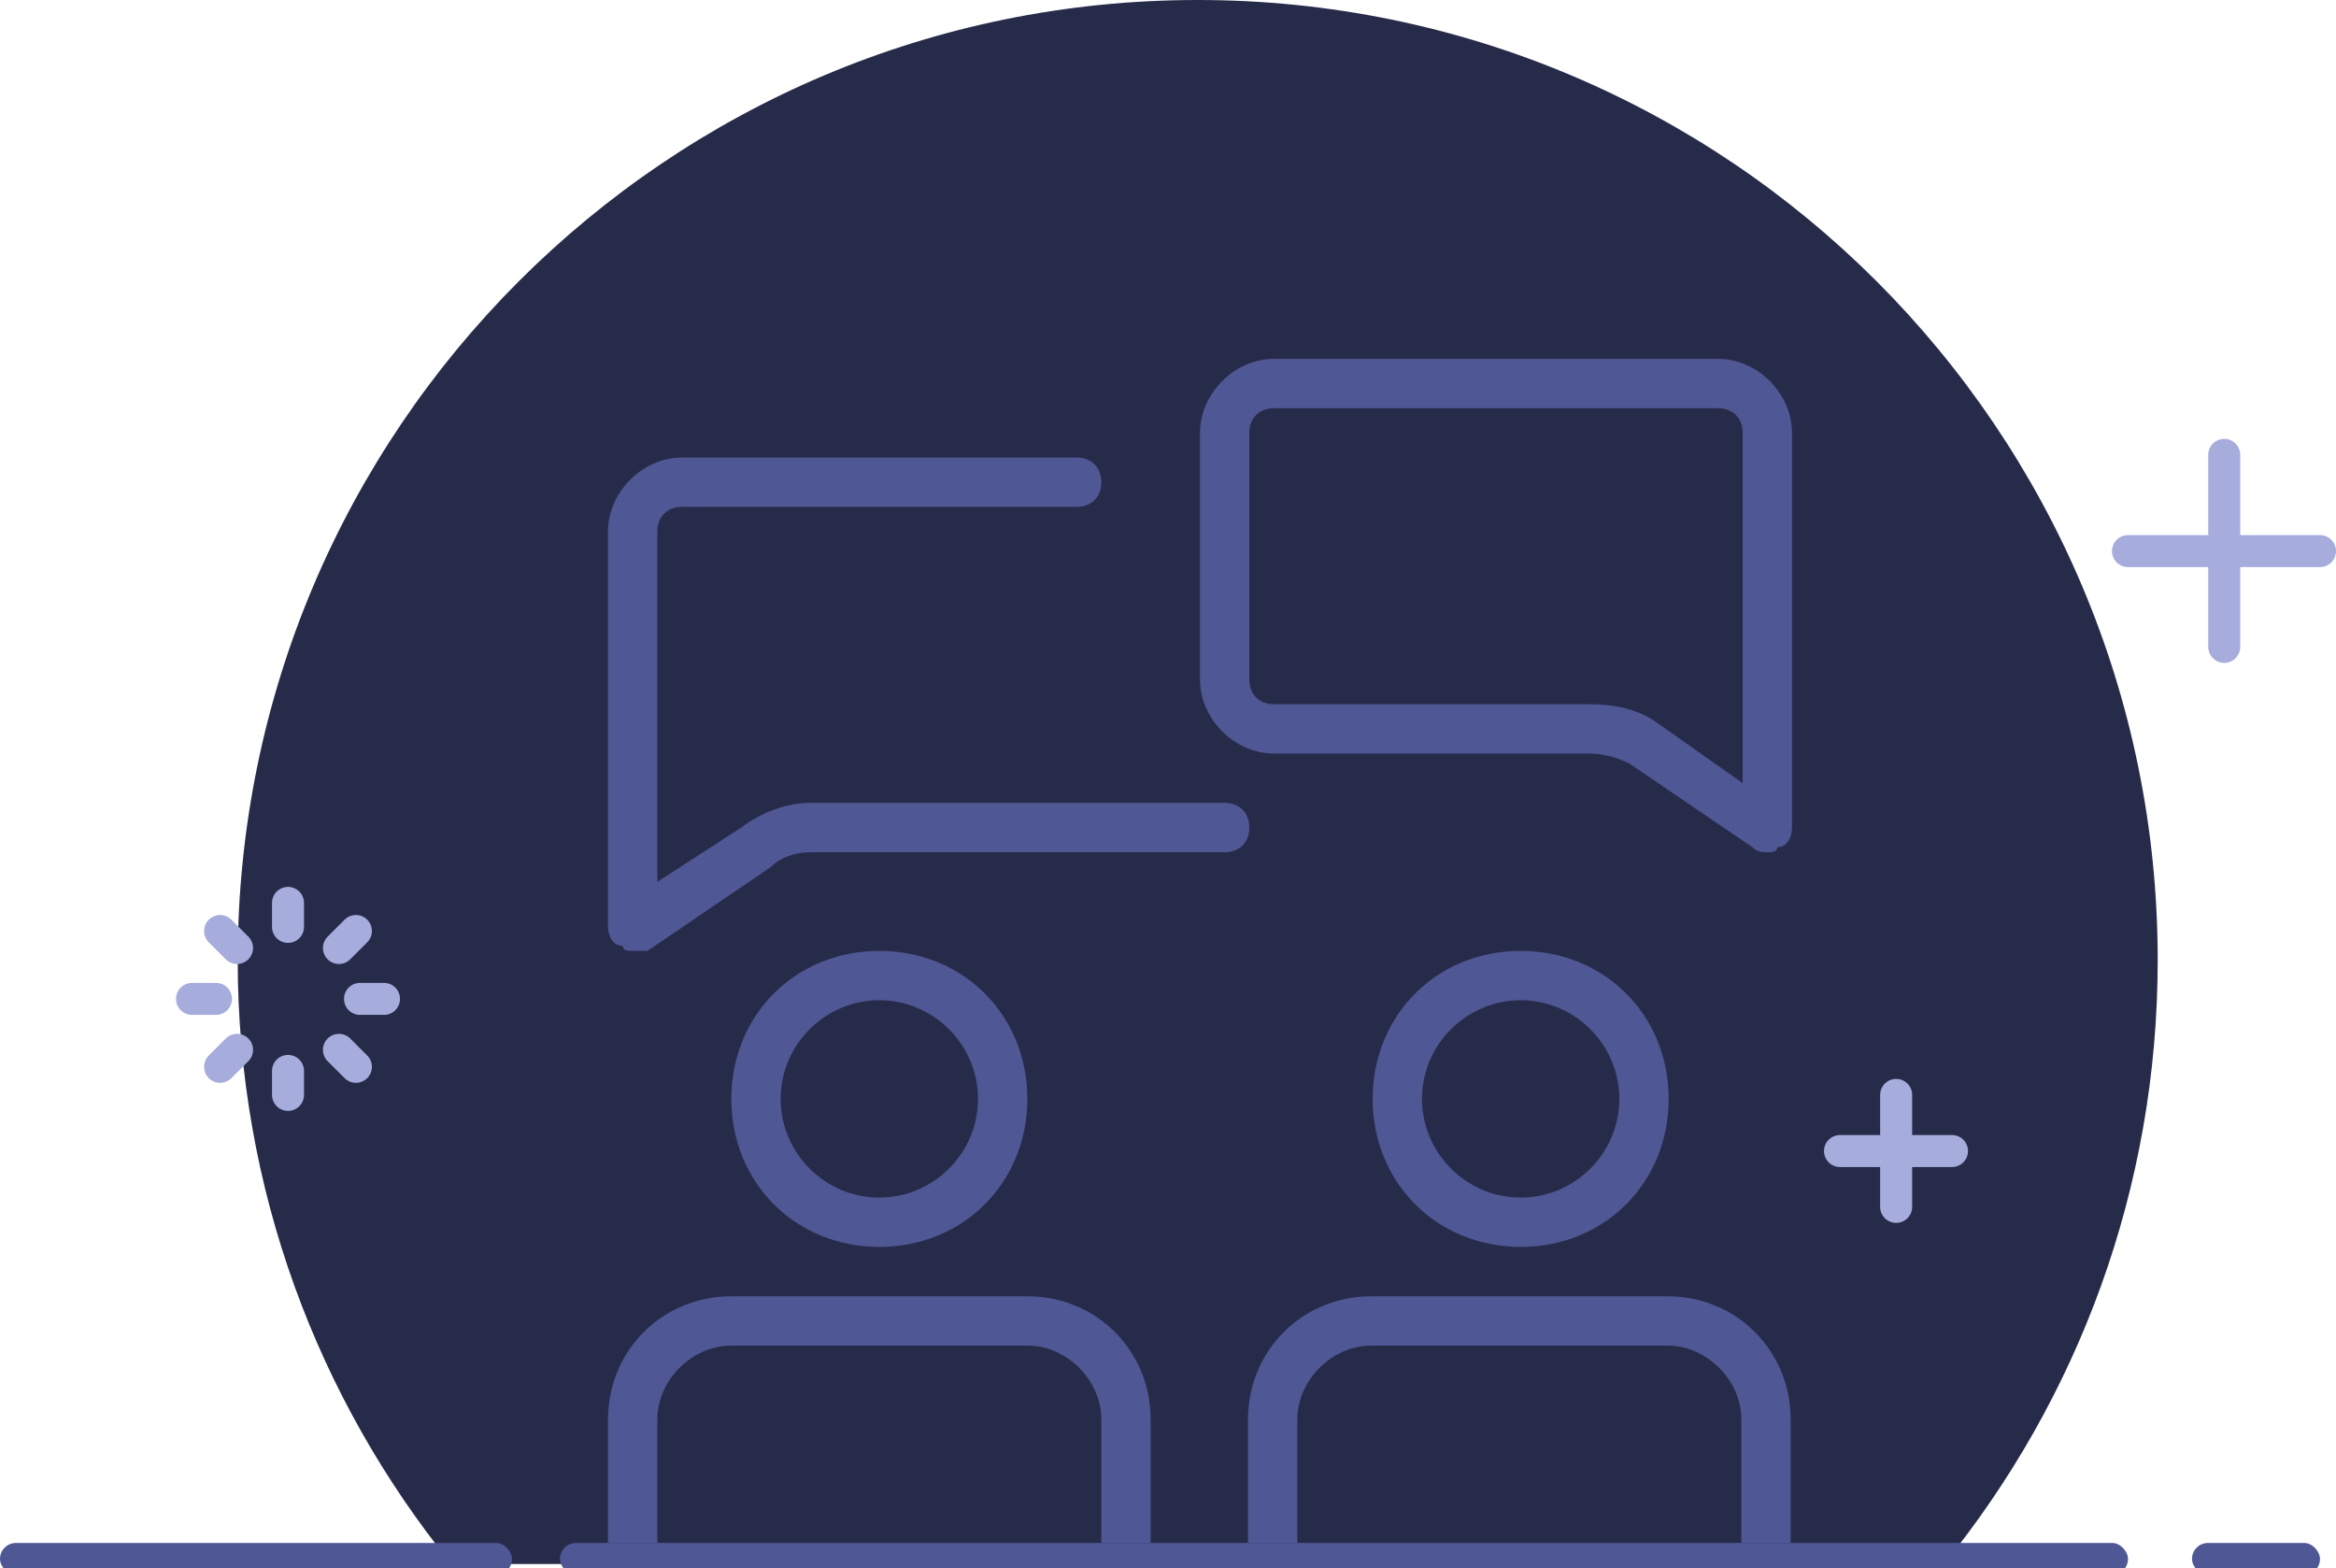 <svg width="146" height="98" viewBox="0 0 146 98" fill="none" xmlns="http://www.w3.org/2000/svg">
<g clip-path="url(#clip0)">
<path d="M74.857 0C41.72 0 14.857 26.863 14.857 60C14.857 74.302 19.861 87.436 28.214 97.745H121.5C129.853 87.436 134.857 74.302 134.857 60C134.857 26.863 107.994 0 74.857 0Z" fill="#272B4A"/>
<rect x="35" y="96.429" width="98" height="2" rx="1" fill="#4F5794"/>
<rect y="96.429" width="32" height="2" rx="1" fill="#4F5794"/>
<rect x="137" y="96.429" width="8" height="2" rx="1" fill="#4F5794"/>
<path d="M18 57.928V56.428" stroke="#A6ACDC" stroke-width="2" stroke-linecap="round" stroke-linejoin="round"/>
<path d="M21.183 59.246L22.244 58.185" stroke="#A6ACDC" stroke-width="2" stroke-linecap="round" stroke-linejoin="round"/>
<path d="M22.5 62.428H24" stroke="#A6ACDC" stroke-width="2" stroke-linecap="round" stroke-linejoin="round"/>
<path d="M21.183 65.612L22.244 66.672" stroke="#A6ACDC" stroke-width="2" stroke-linecap="round" stroke-linejoin="round"/>
<path d="M18 66.928V68.428" stroke="#A6ACDC" stroke-width="2" stroke-linecap="round" stroke-linejoin="round"/>
<path d="M14.817 65.612L13.756 66.672" stroke="#A6ACDC" stroke-width="2" stroke-linecap="round" stroke-linejoin="round"/>
<path d="M13.5 62.428H12" stroke="#A6ACDC" stroke-width="2" stroke-linecap="round" stroke-linejoin="round"/>
<path d="M14.817 59.246L13.756 58.185" stroke="#A6ACDC" stroke-width="2" stroke-linecap="round" stroke-linejoin="round"/>
<path d="M139.015 40.428V28.428" stroke="#A6ACDC" stroke-width="2" stroke-linecap="round" stroke-linejoin="round"/>
<path d="M133 34.442H145" stroke="#A6ACDC" stroke-width="2" stroke-linecap="round" stroke-linejoin="round"/>
<path d="M118.509 75.428V68.428" stroke="#A6ACDC" stroke-width="2" stroke-linecap="round" stroke-linejoin="round"/>
<path d="M115 71.936H122" stroke="#A6ACDC" stroke-width="2" stroke-linecap="round" stroke-linejoin="round"/>
<g clip-path="url(#clip1)">
<path d="M110.458 53.262C110.15 53.262 109.842 53.262 109.533 52.953L101.825 47.712C101.208 47.404 100.283 47.095 99.358 47.095H79.625C77.158 47.095 75 44.937 75 42.47V27.053C75 24.587 77.158 22.428 79.625 22.428H107.375C109.842 22.428 112 24.587 112 27.053V51.72C112 52.337 111.692 52.953 111.075 52.953C111.075 53.262 110.767 53.262 110.458 53.262V53.262ZM79.625 25.512C78.7 25.512 78.083 26.128 78.083 27.053V42.47C78.083 43.395 78.7 44.012 79.625 44.012H99.358C100.9 44.012 102.442 44.32 103.675 45.245L108.917 48.945V27.053C108.917 26.128 108.3 25.512 107.375 25.512H79.625Z" fill="#4F5794"/>
<path d="M39.542 59.428C39.233 59.428 38.925 59.428 38.925 59.12C38.308 59.12 38 58.504 38 57.887V33.22C38 30.753 40.158 28.595 42.625 28.595H67.292C68.217 28.595 68.833 29.212 68.833 30.137C68.833 31.062 68.217 31.678 67.292 31.678H42.625C41.7 31.678 41.083 32.295 41.083 33.22V55.112L46.325 51.72C47.558 50.795 49.1 50.178 50.642 50.178H76.542C77.467 50.178 78.083 50.795 78.083 51.72C78.083 52.645 77.467 53.262 76.542 53.262H50.642C49.717 53.262 48.792 53.57 48.175 54.187L40.467 59.428C40.158 59.428 39.85 59.428 39.542 59.428V59.428Z" fill="#4F5794"/>
<path d="M54.958 77.928C49.716 77.928 45.708 73.92 45.708 68.678C45.708 63.437 49.716 59.428 54.958 59.428C60.2 59.428 64.208 63.437 64.208 68.678C64.208 73.92 60.2 77.928 54.958 77.928ZM54.958 62.512C51.566 62.512 48.791 65.287 48.791 68.678C48.791 72.07 51.566 74.845 54.958 74.845C58.35 74.845 61.125 72.07 61.125 68.678C61.125 65.287 58.35 62.512 54.958 62.512Z" fill="#4F5794"/>
<path d="M70.375 96.428C69.45 96.428 71 96.428 68.833 96.428V88.72C68.833 86.253 66.675 84.095 64.208 84.095H45.708C43.242 84.095 41.083 86.253 41.083 88.72V96.428C40 96.428 40.467 96.428 39.542 96.428C38.617 96.428 39.5 96.428 38 96.428V88.72C38 84.403 41.392 81.012 45.708 81.012H64.208C68.525 81.012 71.917 84.403 71.917 88.72V96.428C70.5 96.428 71.3 96.428 70.375 96.428Z" fill="#4F5794"/>
<path d="M95.042 77.928C89.8 77.928 85.792 73.92 85.792 68.678C85.792 63.437 89.8 59.428 95.042 59.428C100.284 59.428 104.292 63.437 104.292 68.678C104.292 73.92 100.284 77.928 95.042 77.928ZM95.042 62.512C91.65 62.512 88.875 65.287 88.875 68.678C88.875 72.07 91.65 74.845 95.042 74.845C98.434 74.845 101.209 72.07 101.209 68.678C101.209 65.287 98.434 62.512 95.042 62.512Z" fill="#4F5794"/>
<path d="M110.375 96.428C109.45 96.428 111 96.428 108.833 96.428V88.72C108.833 86.253 106.675 84.095 104.208 84.095H85.708C83.242 84.095 81.083 86.253 81.083 88.72V96.428C80 96.428 80.467 96.428 79.542 96.428C78.617 96.428 79.5 96.428 78 96.428V88.72C78 84.403 81.392 81.012 85.708 81.012H104.208C108.525 81.012 111.917 84.403 111.917 88.72V96.428C110.5 96.428 111.3 96.428 110.375 96.428Z" fill="#4F5794"/>
</g>
</g>
<defs>
<clipPath id="clip0">
<rect width="146" height="98" fill="white"/>
</clipPath>
<clipPath id="clip1">
<rect width="74" height="74" fill="white" transform="translate(38 22.428)"/>
</clipPath>
</defs>
</svg>
